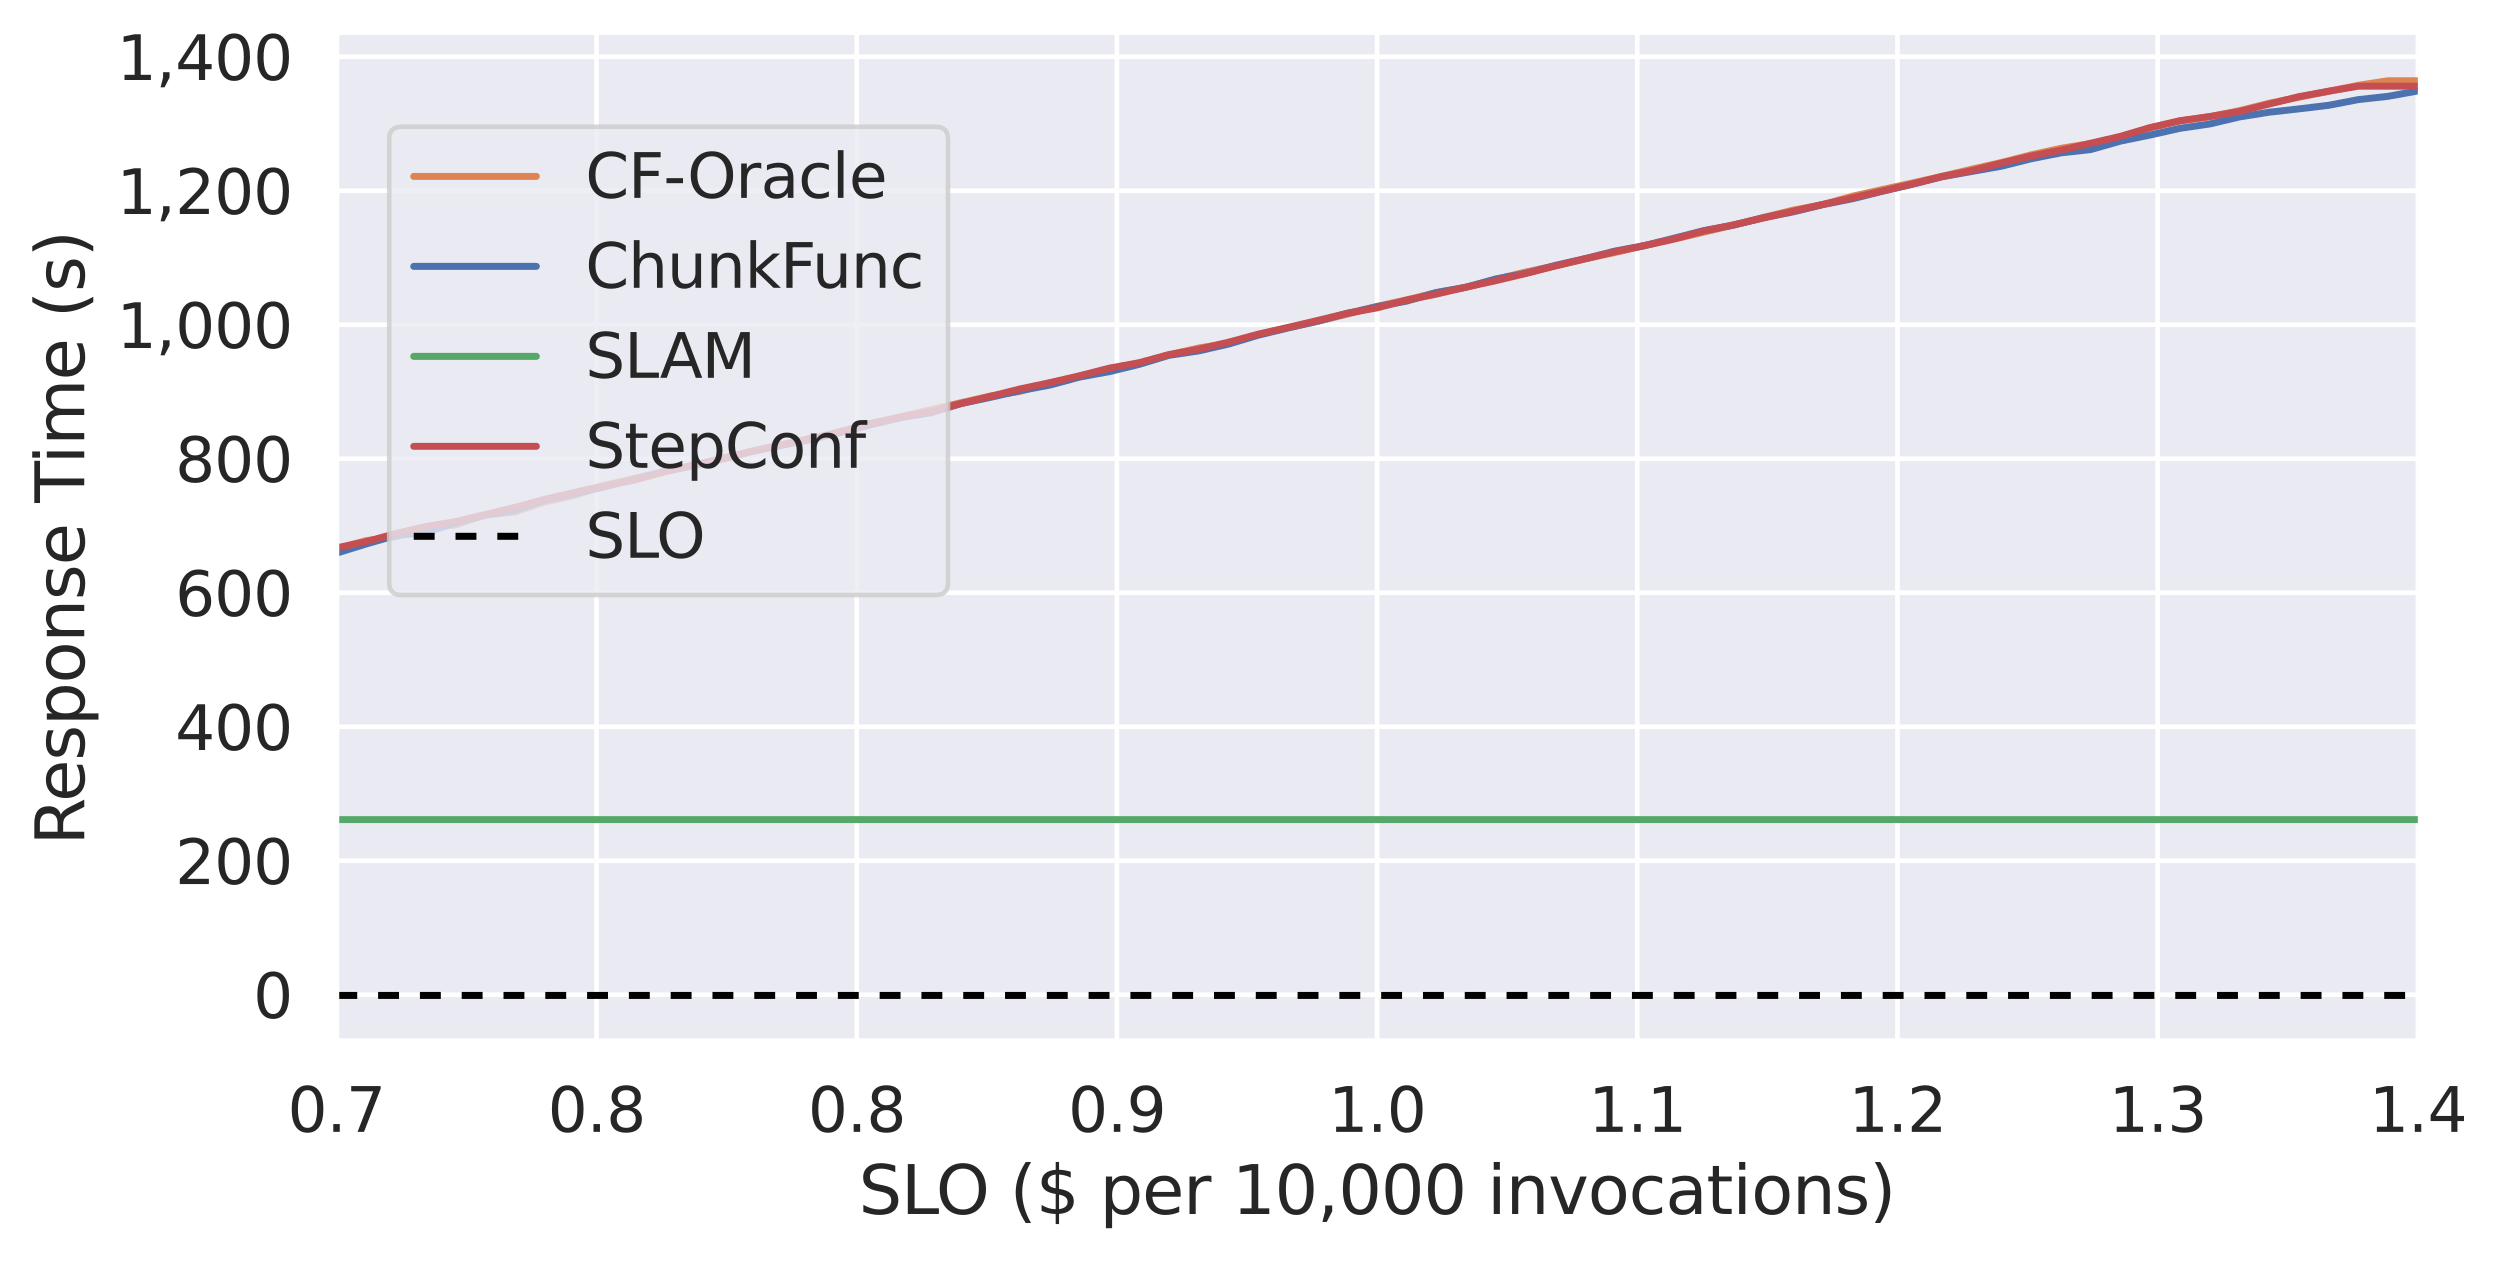 <?xml version="1.0" encoding="utf-8" standalone="no"?>
<!DOCTYPE svg PUBLIC "-//W3C//DTD SVG 1.1//EN"
  "http://www.w3.org/Graphics/SVG/1.1/DTD/svg11.dtd">
<svg xmlns:xlink="http://www.w3.org/1999/xlink" width="538.358pt" height="271.617pt" viewBox="0 0 538.358 271.617" xmlns="http://www.w3.org/2000/svg" version="1.1">
 <defs>
  <style type="text/css">*{stroke-linejoin: round; stroke-linecap: butt}</style>
 </defs>
 <g id="figure_1">
  <g id="patch_1">
   <path d="M 0 271.617 
L 538.358 271.617 
L 538.358 0 
L 0 0 
z
" style="fill: #ffffff"/>
  </g>
  <g id="axes_1">
   <g id="patch_2">
    <path d="M 72.426 224.206 
L 520.662 224.206 
L 520.662 7.536 
L 72.426 7.536 
z
" style="fill: #eaeaf2"/>
   </g>
   <g id="matplotlib.axis_1">
    <g id="xtick_1">
     <g id="line2d_1">
      <path d="M 72.426 224.206 
L 72.426 7.536 
" clip-path="url(#p81be9c1d3d)" style="fill: none; stroke: #ffffff; stroke-linecap: round"/>
     </g>
     <g id="text_1">
      <!-- 0.7 -->
      <g style="fill: #262626" transform="translate(61.93 243.736) scale(0.132 -0.132)">
       <defs>
        <path id="DejaVuSans-30" d="M 2034 4250 
Q 1547 4250 1301 3770 
Q 1056 3291 1056 2328 
Q 1056 1369 1301 889 
Q 1547 409 2034 409 
Q 2525 409 2770 889 
Q 3016 1369 3016 2328 
Q 3016 3291 2770 3770 
Q 2525 4250 2034 4250 
z
M 2034 4750 
Q 2819 4750 3233 4129 
Q 3647 3509 3647 2328 
Q 3647 1150 3233 529 
Q 2819 -91 2034 -91 
Q 1250 -91 836 529 
Q 422 1150 422 2328 
Q 422 3509 836 4129 
Q 1250 4750 2034 4750 
z
" transform="scale(0.016)"/>
        <path id="DejaVuSans-2e" d="M 684 794 
L 1344 794 
L 1344 0 
L 684 0 
L 684 794 
z
" transform="scale(0.016)"/>
        <path id="DejaVuSans-37" d="M 525 4666 
L 3525 4666 
L 3525 4397 
L 1831 0 
L 1172 0 
L 2766 4134 
L 525 4134 
L 525 4666 
z
" transform="scale(0.016)"/>
       </defs>
       <use xlink:href="#DejaVuSans-30"/>
       <use xlink:href="#DejaVuSans-2e" x="63.623"/>
       <use xlink:href="#DejaVuSans-37" x="95.41"/>
      </g>
     </g>
    </g>
    <g id="xtick_2">
     <g id="line2d_2">
      <path d="M 128.455 224.206 
L 128.455 7.536 
" clip-path="url(#p81be9c1d3d)" style="fill: none; stroke: #ffffff; stroke-linecap: round"/>
     </g>
     <g id="text_2">
      <!-- 0.8 -->
      <g style="fill: #262626" transform="translate(117.959 243.736) scale(0.132 -0.132)">
       <defs>
        <path id="DejaVuSans-38" d="M 2034 2216 
Q 1584 2216 1326 1975 
Q 1069 1734 1069 1313 
Q 1069 891 1326 650 
Q 1584 409 2034 409 
Q 2484 409 2743 651 
Q 3003 894 3003 1313 
Q 3003 1734 2745 1975 
Q 2488 2216 2034 2216 
z
M 1403 2484 
Q 997 2584 770 2862 
Q 544 3141 544 3541 
Q 544 4100 942 4425 
Q 1341 4750 2034 4750 
Q 2731 4750 3128 4425 
Q 3525 4100 3525 3541 
Q 3525 3141 3298 2862 
Q 3072 2584 2669 2484 
Q 3125 2378 3379 2068 
Q 3634 1759 3634 1313 
Q 3634 634 3220 271 
Q 2806 -91 2034 -91 
Q 1263 -91 848 271 
Q 434 634 434 1313 
Q 434 1759 690 2068 
Q 947 2378 1403 2484 
z
M 1172 3481 
Q 1172 3119 1398 2916 
Q 1625 2713 2034 2713 
Q 2441 2713 2670 2916 
Q 2900 3119 2900 3481 
Q 2900 3844 2670 4047 
Q 2441 4250 2034 4250 
Q 1625 4250 1398 4047 
Q 1172 3844 1172 3481 
z
" transform="scale(0.016)"/>
       </defs>
       <use xlink:href="#DejaVuSans-30"/>
       <use xlink:href="#DejaVuSans-2e" x="63.623"/>
       <use xlink:href="#DejaVuSans-38" x="95.41"/>
      </g>
     </g>
    </g>
    <g id="xtick_3">
     <g id="line2d_3">
      <path d="M 184.485 224.206 
L 184.485 7.536 
" clip-path="url(#p81be9c1d3d)" style="fill: none; stroke: #ffffff; stroke-linecap: round"/>
     </g>
     <g id="text_3">
      <!-- 0.8 -->
      <g style="fill: #262626" transform="translate(173.989 243.736) scale(0.132 -0.132)">
       <use xlink:href="#DejaVuSans-30"/>
       <use xlink:href="#DejaVuSans-2e" x="63.623"/>
       <use xlink:href="#DejaVuSans-38" x="95.41"/>
      </g>
     </g>
    </g>
    <g id="xtick_4">
     <g id="line2d_4">
      <path d="M 240.514 224.206 
L 240.514 7.536 
" clip-path="url(#p81be9c1d3d)" style="fill: none; stroke: #ffffff; stroke-linecap: round"/>
     </g>
     <g id="text_4">
      <!-- 0.9 -->
      <g style="fill: #262626" transform="translate(230.018 243.736) scale(0.132 -0.132)">
       <defs>
        <path id="DejaVuSans-39" d="M 703 97 
L 703 672 
Q 941 559 1184 500 
Q 1428 441 1663 441 
Q 2288 441 2617 861 
Q 2947 1281 2994 2138 
Q 2813 1869 2534 1725 
Q 2256 1581 1919 1581 
Q 1219 1581 811 2004 
Q 403 2428 403 3163 
Q 403 3881 828 4315 
Q 1253 4750 1959 4750 
Q 2769 4750 3195 4129 
Q 3622 3509 3622 2328 
Q 3622 1225 3098 567 
Q 2575 -91 1691 -91 
Q 1453 -91 1209 -44 
Q 966 3 703 97 
z
M 1959 2075 
Q 2384 2075 2632 2365 
Q 2881 2656 2881 3163 
Q 2881 3666 2632 3958 
Q 2384 4250 1959 4250 
Q 1534 4250 1286 3958 
Q 1038 3666 1038 3163 
Q 1038 2656 1286 2365 
Q 1534 2075 1959 2075 
z
" transform="scale(0.016)"/>
       </defs>
       <use xlink:href="#DejaVuSans-30"/>
       <use xlink:href="#DejaVuSans-2e" x="63.623"/>
       <use xlink:href="#DejaVuSans-39" x="95.41"/>
      </g>
     </g>
    </g>
    <g id="xtick_5">
     <g id="line2d_5">
      <path d="M 296.544 224.206 
L 296.544 7.536 
" clip-path="url(#p81be9c1d3d)" style="fill: none; stroke: #ffffff; stroke-linecap: round"/>
     </g>
     <g id="text_5">
      <!-- 1.0 -->
      <g style="fill: #262626" transform="translate(286.048 243.736) scale(0.132 -0.132)">
       <defs>
        <path id="DejaVuSans-31" d="M 794 531 
L 1825 531 
L 1825 4091 
L 703 3866 
L 703 4441 
L 1819 4666 
L 2450 4666 
L 2450 531 
L 3481 531 
L 3481 0 
L 794 0 
L 794 531 
z
" transform="scale(0.016)"/>
       </defs>
       <use xlink:href="#DejaVuSans-31"/>
       <use xlink:href="#DejaVuSans-2e" x="63.623"/>
       <use xlink:href="#DejaVuSans-30" x="95.41"/>
      </g>
     </g>
    </g>
    <g id="xtick_6">
     <g id="line2d_6">
      <path d="M 352.573 224.206 
L 352.573 7.536 
" clip-path="url(#p81be9c1d3d)" style="fill: none; stroke: #ffffff; stroke-linecap: round"/>
     </g>
     <g id="text_6">
      <!-- 1.1 -->
      <g style="fill: #262626" transform="translate(342.077 243.736) scale(0.132 -0.132)">
       <use xlink:href="#DejaVuSans-31"/>
       <use xlink:href="#DejaVuSans-2e" x="63.623"/>
       <use xlink:href="#DejaVuSans-31" x="95.41"/>
      </g>
     </g>
    </g>
    <g id="xtick_7">
     <g id="line2d_7">
      <path d="M 408.603 224.206 
L 408.603 7.536 
" clip-path="url(#p81be9c1d3d)" style="fill: none; stroke: #ffffff; stroke-linecap: round"/>
     </g>
     <g id="text_7">
      <!-- 1.2 -->
      <g style="fill: #262626" transform="translate(398.107 243.736) scale(0.132 -0.132)">
       <defs>
        <path id="DejaVuSans-32" d="M 1228 531 
L 3431 531 
L 3431 0 
L 469 0 
L 469 531 
Q 828 903 1448 1529 
Q 2069 2156 2228 2338 
Q 2531 2678 2651 2914 
Q 2772 3150 2772 3378 
Q 2772 3750 2511 3984 
Q 2250 4219 1831 4219 
Q 1534 4219 1204 4116 
Q 875 4013 500 3803 
L 500 4441 
Q 881 4594 1212 4672 
Q 1544 4750 1819 4750 
Q 2544 4750 2975 4387 
Q 3406 4025 3406 3419 
Q 3406 3131 3298 2873 
Q 3191 2616 2906 2266 
Q 2828 2175 2409 1742 
Q 1991 1309 1228 531 
z
" transform="scale(0.016)"/>
       </defs>
       <use xlink:href="#DejaVuSans-31"/>
       <use xlink:href="#DejaVuSans-2e" x="63.623"/>
       <use xlink:href="#DejaVuSans-32" x="95.41"/>
      </g>
     </g>
    </g>
    <g id="xtick_8">
     <g id="line2d_8">
      <path d="M 464.632 224.206 
L 464.632 7.536 
" clip-path="url(#p81be9c1d3d)" style="fill: none; stroke: #ffffff; stroke-linecap: round"/>
     </g>
     <g id="text_8">
      <!-- 1.3 -->
      <g style="fill: #262626" transform="translate(454.136 243.736) scale(0.132 -0.132)">
       <defs>
        <path id="DejaVuSans-33" d="M 2597 2516 
Q 3050 2419 3304 2112 
Q 3559 1806 3559 1356 
Q 3559 666 3084 287 
Q 2609 -91 1734 -91 
Q 1441 -91 1130 -33 
Q 819 25 488 141 
L 488 750 
Q 750 597 1062 519 
Q 1375 441 1716 441 
Q 2309 441 2620 675 
Q 2931 909 2931 1356 
Q 2931 1769 2642 2001 
Q 2353 2234 1838 2234 
L 1294 2234 
L 1294 2753 
L 1863 2753 
Q 2328 2753 2575 2939 
Q 2822 3125 2822 3475 
Q 2822 3834 2567 4026 
Q 2313 4219 1838 4219 
Q 1578 4219 1281 4162 
Q 984 4106 628 3988 
L 628 4550 
Q 988 4650 1302 4700 
Q 1616 4750 1894 4750 
Q 2613 4750 3031 4423 
Q 3450 4097 3450 3541 
Q 3450 3153 3228 2886 
Q 3006 2619 2597 2516 
z
" transform="scale(0.016)"/>
       </defs>
       <use xlink:href="#DejaVuSans-31"/>
       <use xlink:href="#DejaVuSans-2e" x="63.623"/>
       <use xlink:href="#DejaVuSans-33" x="95.41"/>
      </g>
     </g>
    </g>
    <g id="xtick_9">
     <g id="line2d_9">
      <path d="M 520.662 224.206 
L 520.662 7.536 
" clip-path="url(#p81be9c1d3d)" style="fill: none; stroke: #ffffff; stroke-linecap: round"/>
     </g>
     <g id="text_9">
      <!-- 1.4 -->
      <g style="fill: #262626" transform="translate(510.166 243.736) scale(0.132 -0.132)">
       <defs>
        <path id="DejaVuSans-34" d="M 2419 4116 
L 825 1625 
L 2419 1625 
L 2419 4116 
z
M 2253 4666 
L 3047 4666 
L 3047 1625 
L 3713 1625 
L 3713 1100 
L 3047 1100 
L 3047 0 
L 2419 0 
L 2419 1100 
L 313 1100 
L 313 1709 
L 2253 4666 
z
" transform="scale(0.016)"/>
       </defs>
       <use xlink:href="#DejaVuSans-31"/>
       <use xlink:href="#DejaVuSans-2e" x="63.623"/>
       <use xlink:href="#DejaVuSans-34" x="95.41"/>
      </g>
     </g>
    </g>
    <g id="text_10">
     <!-- SLO ($ per 10,000 invocations) -->
     <g style="fill: #262626" transform="translate(184.904 261.423) scale(0.144 -0.144)">
      <defs>
       <path id="DejaVuSans-53" d="M 3425 4513 
L 3425 3897 
Q 3066 4069 2747 4153 
Q 2428 4238 2131 4238 
Q 1616 4238 1336 4038 
Q 1056 3838 1056 3469 
Q 1056 3159 1242 3001 
Q 1428 2844 1947 2747 
L 2328 2669 
Q 3034 2534 3370 2195 
Q 3706 1856 3706 1288 
Q 3706 609 3251 259 
Q 2797 -91 1919 -91 
Q 1588 -91 1214 -16 
Q 841 59 441 206 
L 441 856 
Q 825 641 1194 531 
Q 1563 422 1919 422 
Q 2459 422 2753 634 
Q 3047 847 3047 1241 
Q 3047 1584 2836 1778 
Q 2625 1972 2144 2069 
L 1759 2144 
Q 1053 2284 737 2584 
Q 422 2884 422 3419 
Q 422 4038 858 4394 
Q 1294 4750 2059 4750 
Q 2388 4750 2728 4690 
Q 3069 4631 3425 4513 
z
" transform="scale(0.016)"/>
       <path id="DejaVuSans-4c" d="M 628 4666 
L 1259 4666 
L 1259 531 
L 3531 531 
L 3531 0 
L 628 0 
L 628 4666 
z
" transform="scale(0.016)"/>
       <path id="DejaVuSans-4f" d="M 2522 4238 
Q 1834 4238 1429 3725 
Q 1025 3213 1025 2328 
Q 1025 1447 1429 934 
Q 1834 422 2522 422 
Q 3209 422 3611 934 
Q 4013 1447 4013 2328 
Q 4013 3213 3611 3725 
Q 3209 4238 2522 4238 
z
M 2522 4750 
Q 3503 4750 4090 4092 
Q 4678 3434 4678 2328 
Q 4678 1225 4090 567 
Q 3503 -91 2522 -91 
Q 1538 -91 948 565 
Q 359 1222 359 2328 
Q 359 3434 948 4092 
Q 1538 4750 2522 4750 
z
" transform="scale(0.016)"/>
       <path id="DejaVuSans-20" transform="scale(0.016)"/>
       <path id="DejaVuSans-28" d="M 1984 4856 
Q 1566 4138 1362 3434 
Q 1159 2731 1159 2009 
Q 1159 1288 1364 580 
Q 1569 -128 1984 -844 
L 1484 -844 
Q 1016 -109 783 600 
Q 550 1309 550 2009 
Q 550 2706 781 3412 
Q 1013 4119 1484 4856 
L 1984 4856 
z
" transform="scale(0.016)"/>
       <path id="DejaVuSans-24" d="M 2163 -941 
L 1850 -941 
L 1847 0 
Q 1519 6 1191 76 
Q 863 147 531 288 
L 531 850 
Q 850 650 1176 548 
Q 1503 447 1850 444 
L 1850 1869 
Q 1159 1981 845 2250 
Q 531 2519 531 2988 
Q 531 3497 872 3790 
Q 1213 4084 1850 4128 
L 1850 4863 
L 2163 4863 
L 2163 4138 
Q 2453 4125 2725 4076 
Q 2997 4028 3256 3944 
L 3256 3397 
Q 2997 3528 2723 3600 
Q 2450 3672 2163 3684 
L 2163 2350 
Q 2872 2241 3206 1959 
Q 3541 1678 3541 1191 
Q 3541 663 3186 358 
Q 2831 53 2163 6 
L 2163 -941 
z
M 1850 2406 
L 1850 3688 
Q 1488 3647 1297 3481 
Q 1106 3316 1106 3041 
Q 1106 2772 1282 2622 
Q 1459 2472 1850 2406 
z
M 2163 1806 
L 2163 453 
Q 2559 506 2761 678 
Q 2963 850 2963 1131 
Q 2963 1406 2770 1568 
Q 2578 1731 2163 1806 
z
" transform="scale(0.016)"/>
       <path id="DejaVuSans-70" d="M 1159 525 
L 1159 -1331 
L 581 -1331 
L 581 3500 
L 1159 3500 
L 1159 2969 
Q 1341 3281 1617 3432 
Q 1894 3584 2278 3584 
Q 2916 3584 3314 3078 
Q 3713 2572 3713 1747 
Q 3713 922 3314 415 
Q 2916 -91 2278 -91 
Q 1894 -91 1617 61 
Q 1341 213 1159 525 
z
M 3116 1747 
Q 3116 2381 2855 2742 
Q 2594 3103 2138 3103 
Q 1681 3103 1420 2742 
Q 1159 2381 1159 1747 
Q 1159 1113 1420 752 
Q 1681 391 2138 391 
Q 2594 391 2855 752 
Q 3116 1113 3116 1747 
z
" transform="scale(0.016)"/>
       <path id="DejaVuSans-65" d="M 3597 1894 
L 3597 1613 
L 953 1613 
Q 991 1019 1311 708 
Q 1631 397 2203 397 
Q 2534 397 2845 478 
Q 3156 559 3463 722 
L 3463 178 
Q 3153 47 2828 -22 
Q 2503 -91 2169 -91 
Q 1331 -91 842 396 
Q 353 884 353 1716 
Q 353 2575 817 3079 
Q 1281 3584 2069 3584 
Q 2775 3584 3186 3129 
Q 3597 2675 3597 1894 
z
M 3022 2063 
Q 3016 2534 2758 2815 
Q 2500 3097 2075 3097 
Q 1594 3097 1305 2825 
Q 1016 2553 972 2059 
L 3022 2063 
z
" transform="scale(0.016)"/>
       <path id="DejaVuSans-72" d="M 2631 2963 
Q 2534 3019 2420 3045 
Q 2306 3072 2169 3072 
Q 1681 3072 1420 2755 
Q 1159 2438 1159 1844 
L 1159 0 
L 581 0 
L 581 3500 
L 1159 3500 
L 1159 2956 
Q 1341 3275 1631 3429 
Q 1922 3584 2338 3584 
Q 2397 3584 2469 3576 
Q 2541 3569 2628 3553 
L 2631 2963 
z
" transform="scale(0.016)"/>
       <path id="DejaVuSans-2c" d="M 750 794 
L 1409 794 
L 1409 256 
L 897 -744 
L 494 -744 
L 750 256 
L 750 794 
z
" transform="scale(0.016)"/>
       <path id="DejaVuSans-69" d="M 603 3500 
L 1178 3500 
L 1178 0 
L 603 0 
L 603 3500 
z
M 603 4863 
L 1178 4863 
L 1178 4134 
L 603 4134 
L 603 4863 
z
" transform="scale(0.016)"/>
       <path id="DejaVuSans-6e" d="M 3513 2113 
L 3513 0 
L 2938 0 
L 2938 2094 
Q 2938 2591 2744 2837 
Q 2550 3084 2163 3084 
Q 1697 3084 1428 2787 
Q 1159 2491 1159 1978 
L 1159 0 
L 581 0 
L 581 3500 
L 1159 3500 
L 1159 2956 
Q 1366 3272 1645 3428 
Q 1925 3584 2291 3584 
Q 2894 3584 3203 3211 
Q 3513 2838 3513 2113 
z
" transform="scale(0.016)"/>
       <path id="DejaVuSans-76" d="M 191 3500 
L 800 3500 
L 1894 563 
L 2988 3500 
L 3597 3500 
L 2284 0 
L 1503 0 
L 191 3500 
z
" transform="scale(0.016)"/>
       <path id="DejaVuSans-6f" d="M 1959 3097 
Q 1497 3097 1228 2736 
Q 959 2375 959 1747 
Q 959 1119 1226 758 
Q 1494 397 1959 397 
Q 2419 397 2687 759 
Q 2956 1122 2956 1747 
Q 2956 2369 2687 2733 
Q 2419 3097 1959 3097 
z
M 1959 3584 
Q 2709 3584 3137 3096 
Q 3566 2609 3566 1747 
Q 3566 888 3137 398 
Q 2709 -91 1959 -91 
Q 1206 -91 779 398 
Q 353 888 353 1747 
Q 353 2609 779 3096 
Q 1206 3584 1959 3584 
z
" transform="scale(0.016)"/>
       <path id="DejaVuSans-63" d="M 3122 3366 
L 3122 2828 
Q 2878 2963 2633 3030 
Q 2388 3097 2138 3097 
Q 1578 3097 1268 2742 
Q 959 2388 959 1747 
Q 959 1106 1268 751 
Q 1578 397 2138 397 
Q 2388 397 2633 464 
Q 2878 531 3122 666 
L 3122 134 
Q 2881 22 2623 -34 
Q 2366 -91 2075 -91 
Q 1284 -91 818 406 
Q 353 903 353 1747 
Q 353 2603 823 3093 
Q 1294 3584 2113 3584 
Q 2378 3584 2631 3529 
Q 2884 3475 3122 3366 
z
" transform="scale(0.016)"/>
       <path id="DejaVuSans-61" d="M 2194 1759 
Q 1497 1759 1228 1600 
Q 959 1441 959 1056 
Q 959 750 1161 570 
Q 1363 391 1709 391 
Q 2188 391 2477 730 
Q 2766 1069 2766 1631 
L 2766 1759 
L 2194 1759 
z
M 3341 1997 
L 3341 0 
L 2766 0 
L 2766 531 
Q 2569 213 2275 61 
Q 1981 -91 1556 -91 
Q 1019 -91 701 211 
Q 384 513 384 1019 
Q 384 1609 779 1909 
Q 1175 2209 1959 2209 
L 2766 2209 
L 2766 2266 
Q 2766 2663 2505 2880 
Q 2244 3097 1772 3097 
Q 1472 3097 1187 3025 
Q 903 2953 641 2809 
L 641 3341 
Q 956 3463 1253 3523 
Q 1550 3584 1831 3584 
Q 2591 3584 2966 3190 
Q 3341 2797 3341 1997 
z
" transform="scale(0.016)"/>
       <path id="DejaVuSans-74" d="M 1172 4494 
L 1172 3500 
L 2356 3500 
L 2356 3053 
L 1172 3053 
L 1172 1153 
Q 1172 725 1289 603 
Q 1406 481 1766 481 
L 2356 481 
L 2356 0 
L 1766 0 
Q 1100 0 847 248 
Q 594 497 594 1153 
L 594 3053 
L 172 3053 
L 172 3500 
L 594 3500 
L 594 4494 
L 1172 4494 
z
" transform="scale(0.016)"/>
       <path id="DejaVuSans-73" d="M 2834 3397 
L 2834 2853 
Q 2591 2978 2328 3040 
Q 2066 3103 1784 3103 
Q 1356 3103 1142 2972 
Q 928 2841 928 2578 
Q 928 2378 1081 2264 
Q 1234 2150 1697 2047 
L 1894 2003 
Q 2506 1872 2764 1633 
Q 3022 1394 3022 966 
Q 3022 478 2636 193 
Q 2250 -91 1575 -91 
Q 1294 -91 989 -36 
Q 684 19 347 128 
L 347 722 
Q 666 556 975 473 
Q 1284 391 1588 391 
Q 1994 391 2212 530 
Q 2431 669 2431 922 
Q 2431 1156 2273 1281 
Q 2116 1406 1581 1522 
L 1381 1569 
Q 847 1681 609 1914 
Q 372 2147 372 2553 
Q 372 3047 722 3315 
Q 1072 3584 1716 3584 
Q 2034 3584 2315 3537 
Q 2597 3491 2834 3397 
z
" transform="scale(0.016)"/>
       <path id="DejaVuSans-29" d="M 513 4856 
L 1013 4856 
Q 1481 4119 1714 3412 
Q 1947 2706 1947 2009 
Q 1947 1309 1714 600 
Q 1481 -109 1013 -844 
L 513 -844 
Q 928 -128 1133 580 
Q 1338 1288 1338 2009 
Q 1338 2731 1133 3434 
Q 928 4138 513 4856 
z
" transform="scale(0.016)"/>
      </defs>
      <use xlink:href="#DejaVuSans-53"/>
      <use xlink:href="#DejaVuSans-4c" x="63.477"/>
      <use xlink:href="#DejaVuSans-4f" x="115.564"/>
      <use xlink:href="#DejaVuSans-20" x="194.275"/>
      <use xlink:href="#DejaVuSans-28" x="226.062"/>
      <use xlink:href="#DejaVuSans-24" x="265.076"/>
      <use xlink:href="#DejaVuSans-20" x="328.699"/>
      <use xlink:href="#DejaVuSans-70" x="360.486"/>
      <use xlink:href="#DejaVuSans-65" x="423.963"/>
      <use xlink:href="#DejaVuSans-72" x="485.486"/>
      <use xlink:href="#DejaVuSans-20" x="526.6"/>
      <use xlink:href="#DejaVuSans-31" x="558.387"/>
      <use xlink:href="#DejaVuSans-30" x="622.01"/>
      <use xlink:href="#DejaVuSans-2c" x="685.633"/>
      <use xlink:href="#DejaVuSans-30" x="717.42"/>
      <use xlink:href="#DejaVuSans-30" x="781.043"/>
      <use xlink:href="#DejaVuSans-30" x="844.666"/>
      <use xlink:href="#DejaVuSans-20" x="908.289"/>
      <use xlink:href="#DejaVuSans-69" x="940.076"/>
      <use xlink:href="#DejaVuSans-6e" x="967.859"/>
      <use xlink:href="#DejaVuSans-76" x="1031.238"/>
      <use xlink:href="#DejaVuSans-6f" x="1090.418"/>
      <use xlink:href="#DejaVuSans-63" x="1151.6"/>
      <use xlink:href="#DejaVuSans-61" x="1206.58"/>
      <use xlink:href="#DejaVuSans-74" x="1267.859"/>
      <use xlink:href="#DejaVuSans-69" x="1307.068"/>
      <use xlink:href="#DejaVuSans-6f" x="1334.852"/>
      <use xlink:href="#DejaVuSans-6e" x="1396.033"/>
      <use xlink:href="#DejaVuSans-73" x="1459.412"/>
      <use xlink:href="#DejaVuSans-29" x="1511.512"/>
     </g>
    </g>
   </g>
   <g id="matplotlib.axis_2">
    <g id="ytick_1">
     <g id="line2d_10">
      <path d="M 72.426 214.213 
L 520.662 214.213 
" clip-path="url(#p81be9c1d3d)" style="fill: none; stroke: #ffffff; stroke-linecap: round"/>
     </g>
     <g id="text_11">
      <!-- 0 -->
      <g style="fill: #262626" transform="translate(54.527 219.228) scale(0.132 -0.132)">
       <use xlink:href="#DejaVuSans-30"/>
      </g>
     </g>
    </g>
    <g id="ytick_2">
     <g id="line2d_11">
      <path d="M 72.426 185.356 
L 520.662 185.356 
" clip-path="url(#p81be9c1d3d)" style="fill: none; stroke: #ffffff; stroke-linecap: round"/>
     </g>
     <g id="text_12">
      <!-- 200 -->
      <g style="fill: #262626" transform="translate(37.73 190.371) scale(0.132 -0.132)">
       <use xlink:href="#DejaVuSans-32"/>
       <use xlink:href="#DejaVuSans-30" x="63.623"/>
       <use xlink:href="#DejaVuSans-30" x="127.246"/>
      </g>
     </g>
    </g>
    <g id="ytick_3">
     <g id="line2d_12">
      <path d="M 72.426 156.499 
L 520.662 156.499 
" clip-path="url(#p81be9c1d3d)" style="fill: none; stroke: #ffffff; stroke-linecap: round"/>
     </g>
     <g id="text_13">
      <!-- 400 -->
      <g style="fill: #262626" transform="translate(37.73 161.514) scale(0.132 -0.132)">
       <use xlink:href="#DejaVuSans-34"/>
       <use xlink:href="#DejaVuSans-30" x="63.623"/>
       <use xlink:href="#DejaVuSans-30" x="127.246"/>
      </g>
     </g>
    </g>
    <g id="ytick_4">
     <g id="line2d_13">
      <path d="M 72.426 127.642 
L 520.662 127.642 
" clip-path="url(#p81be9c1d3d)" style="fill: none; stroke: #ffffff; stroke-linecap: round"/>
     </g>
     <g id="text_14">
      <!-- 600 -->
      <g style="fill: #262626" transform="translate(37.73 132.657) scale(0.132 -0.132)">
       <defs>
        <path id="DejaVuSans-36" d="M 2113 2584 
Q 1688 2584 1439 2293 
Q 1191 2003 1191 1497 
Q 1191 994 1439 701 
Q 1688 409 2113 409 
Q 2538 409 2786 701 
Q 3034 994 3034 1497 
Q 3034 2003 2786 2293 
Q 2538 2584 2113 2584 
z
M 3366 4563 
L 3366 3988 
Q 3128 4100 2886 4159 
Q 2644 4219 2406 4219 
Q 1781 4219 1451 3797 
Q 1122 3375 1075 2522 
Q 1259 2794 1537 2939 
Q 1816 3084 2150 3084 
Q 2853 3084 3261 2657 
Q 3669 2231 3669 1497 
Q 3669 778 3244 343 
Q 2819 -91 2113 -91 
Q 1303 -91 875 529 
Q 447 1150 447 2328 
Q 447 3434 972 4092 
Q 1497 4750 2381 4750 
Q 2619 4750 2861 4703 
Q 3103 4656 3366 4563 
z
" transform="scale(0.016)"/>
       </defs>
       <use xlink:href="#DejaVuSans-36"/>
       <use xlink:href="#DejaVuSans-30" x="63.623"/>
       <use xlink:href="#DejaVuSans-30" x="127.246"/>
      </g>
     </g>
    </g>
    <g id="ytick_5">
     <g id="line2d_14">
      <path d="M 72.426 98.786 
L 520.662 98.786 
" clip-path="url(#p81be9c1d3d)" style="fill: none; stroke: #ffffff; stroke-linecap: round"/>
     </g>
     <g id="text_15">
      <!-- 800 -->
      <g style="fill: #262626" transform="translate(37.73 103.8) scale(0.132 -0.132)">
       <use xlink:href="#DejaVuSans-38"/>
       <use xlink:href="#DejaVuSans-30" x="63.623"/>
       <use xlink:href="#DejaVuSans-30" x="127.246"/>
      </g>
     </g>
    </g>
    <g id="ytick_6">
     <g id="line2d_15">
      <path d="M 72.426 69.929 
L 520.662 69.929 
" clip-path="url(#p81be9c1d3d)" style="fill: none; stroke: #ffffff; stroke-linecap: round"/>
     </g>
     <g id="text_16">
      <!-- 1,000 -->
      <g style="fill: #262626" transform="translate(25.137 74.944) scale(0.132 -0.132)">
       <use xlink:href="#DejaVuSans-31"/>
       <use xlink:href="#DejaVuSans-2c" x="63.623"/>
       <use xlink:href="#DejaVuSans-30" x="95.41"/>
       <use xlink:href="#DejaVuSans-30" x="159.033"/>
       <use xlink:href="#DejaVuSans-30" x="222.656"/>
      </g>
     </g>
    </g>
    <g id="ytick_7">
     <g id="line2d_16">
      <path d="M 72.426 41.072 
L 520.662 41.072 
" clip-path="url(#p81be9c1d3d)" style="fill: none; stroke: #ffffff; stroke-linecap: round"/>
     </g>
     <g id="text_17">
      <!-- 1,200 -->
      <g style="fill: #262626" transform="translate(25.137 46.087) scale(0.132 -0.132)">
       <use xlink:href="#DejaVuSans-31"/>
       <use xlink:href="#DejaVuSans-2c" x="63.623"/>
       <use xlink:href="#DejaVuSans-32" x="95.41"/>
       <use xlink:href="#DejaVuSans-30" x="159.033"/>
       <use xlink:href="#DejaVuSans-30" x="222.656"/>
      </g>
     </g>
    </g>
    <g id="ytick_8">
     <g id="line2d_17">
      <path d="M 72.426 12.215 
L 520.662 12.215 
" clip-path="url(#p81be9c1d3d)" style="fill: none; stroke: #ffffff; stroke-linecap: round"/>
     </g>
     <g id="text_18">
      <!-- 1,400 -->
      <g style="fill: #262626" transform="translate(25.137 17.23) scale(0.132 -0.132)">
       <use xlink:href="#DejaVuSans-31"/>
       <use xlink:href="#DejaVuSans-2c" x="63.623"/>
       <use xlink:href="#DejaVuSans-34" x="95.41"/>
       <use xlink:href="#DejaVuSans-30" x="159.033"/>
       <use xlink:href="#DejaVuSans-30" x="222.656"/>
      </g>
     </g>
    </g>
    <g id="text_19">
     <!-- Response Time (s) -->
     <g style="fill: #262626" transform="translate(18.142 182.013) rotate(-90) scale(0.144 -0.144)">
      <defs>
       <path id="DejaVuSans-52" d="M 2841 2188 
Q 3044 2119 3236 1894 
Q 3428 1669 3622 1275 
L 4263 0 
L 3584 0 
L 2988 1197 
Q 2756 1666 2539 1819 
Q 2322 1972 1947 1972 
L 1259 1972 
L 1259 0 
L 628 0 
L 628 4666 
L 2053 4666 
Q 2853 4666 3247 4331 
Q 3641 3997 3641 3322 
Q 3641 2881 3436 2590 
Q 3231 2300 2841 2188 
z
M 1259 4147 
L 1259 2491 
L 2053 2491 
Q 2509 2491 2742 2702 
Q 2975 2913 2975 3322 
Q 2975 3731 2742 3939 
Q 2509 4147 2053 4147 
L 1259 4147 
z
" transform="scale(0.016)"/>
       <path id="DejaVuSans-54" d="M -19 4666 
L 3928 4666 
L 3928 4134 
L 2272 4134 
L 2272 0 
L 1638 0 
L 1638 4134 
L -19 4134 
L -19 4666 
z
" transform="scale(0.016)"/>
       <path id="DejaVuSans-6d" d="M 3328 2828 
Q 3544 3216 3844 3400 
Q 4144 3584 4550 3584 
Q 5097 3584 5394 3201 
Q 5691 2819 5691 2113 
L 5691 0 
L 5113 0 
L 5113 2094 
Q 5113 2597 4934 2840 
Q 4756 3084 4391 3084 
Q 3944 3084 3684 2787 
Q 3425 2491 3425 1978 
L 3425 0 
L 2847 0 
L 2847 2094 
Q 2847 2600 2669 2842 
Q 2491 3084 2119 3084 
Q 1678 3084 1418 2786 
Q 1159 2488 1159 1978 
L 1159 0 
L 581 0 
L 581 3500 
L 1159 3500 
L 1159 2956 
Q 1356 3278 1631 3431 
Q 1906 3584 2284 3584 
Q 2666 3584 2933 3390 
Q 3200 3197 3328 2828 
z
" transform="scale(0.016)"/>
      </defs>
      <use xlink:href="#DejaVuSans-52"/>
      <use xlink:href="#DejaVuSans-65" x="64.982"/>
      <use xlink:href="#DejaVuSans-73" x="126.506"/>
      <use xlink:href="#DejaVuSans-70" x="178.605"/>
      <use xlink:href="#DejaVuSans-6f" x="242.082"/>
      <use xlink:href="#DejaVuSans-6e" x="303.264"/>
      <use xlink:href="#DejaVuSans-73" x="366.643"/>
      <use xlink:href="#DejaVuSans-65" x="418.742"/>
      <use xlink:href="#DejaVuSans-20" x="480.266"/>
      <use xlink:href="#DejaVuSans-54" x="512.053"/>
      <use xlink:href="#DejaVuSans-69" x="570.012"/>
      <use xlink:href="#DejaVuSans-6d" x="597.795"/>
      <use xlink:href="#DejaVuSans-65" x="695.207"/>
      <use xlink:href="#DejaVuSans-20" x="756.73"/>
      <use xlink:href="#DejaVuSans-28" x="788.518"/>
      <use xlink:href="#DejaVuSans-73" x="827.531"/>
      <use xlink:href="#DejaVuSans-29" x="879.631"/>
     </g>
    </g>
   </g>
   <g id="PolyCollection_1"/>
   <g id="PolyCollection_2"/>
   <g id="PolyCollection_3"/>
   <g id="PolyCollection_4"/>
   <g id="PolyCollection_5"/>
   <g id="line2d_18">
    <path d="M 72.426 118.177 
L 78.829 116.429 
L 85.232 115.582 
L 91.636 113.635 
L 98.039 113.052 
L 104.442 110.902 
L 110.846 110.242 
L 117.249 108.113 
L 123.653 106.707 
L 130.056 104.563 
L 136.459 103.02 
L 142.863 101.654 
L 149.266 100.197 
L 155.669 98.901 
L 162.073 97.155 
L 168.476 95.701 
L 174.88 94.684 
L 181.283 92.746 
L 187.686 91.26 
L 194.09 89.683 
L 200.493 88.209 
L 206.896 86.723 
L 213.3 85.269 
L 219.703 84.273 
L 226.107 82.412 
L 232.51 81.155 
L 238.913 79.381 
L 245.317 78.163 
L 251.72 76.41 
L 258.123 74.944 
L 264.527 73.909 
L 270.93 72.044 
L 277.334 70.576 
L 283.737 69.196 
L 290.14 67.632 
L 296.544 65.955 
L 302.947 64.556 
L 309.35 63.003 
L 315.754 61.837 
L 322.157 60.142 
L 328.56 58.572 
L 334.964 57.24 
L 341.367 55.754 
L 347.771 54.366 
L 354.174 52.881 
L 360.577 51.47 
L 366.981 49.967 
L 373.384 48.44 
L 379.787 46.806 
L 386.191 45.24 
L 392.594 44.03 
L 398.998 42.225 
L 405.401 40.803 
L 411.804 39.398 
L 418.208 37.951 
L 424.611 36.432 
L 431.014 34.983 
L 437.418 33.338 
L 443.821 31.937 
L 450.225 30.882 
L 456.628 29.399 
L 463.031 27.502 
L 469.435 26.058 
L 475.838 25.124 
L 482.241 23.834 
L 488.645 22.233 
L 495.048 20.943 
L 501.452 19.653 
L 507.855 18.363 
L 514.258 17.385 
L 520.662 17.385 
" clip-path="url(#p81be9c1d3d)" style="fill: none; stroke: #dd8452; stroke-width: 1.5; stroke-linecap: round"/>
   </g>
   <g id="line2d_19">
    <path d="M 72.426 119.14 
L 78.829 117.147 
L 85.232 115.31 
L 91.636 114.66 
L 98.039 112.608 
L 104.442 110.946 
L 110.846 109.872 
L 117.249 107.725 
L 123.653 106.339 
L 130.056 104.858 
L 136.459 103.263 
L 142.863 101.536 
L 149.266 100.311 
L 155.669 98.731 
L 162.073 97.185 
L 168.476 95.865 
L 174.88 94.549 
L 181.283 93.059 
L 187.686 91.405 
L 194.09 89.915 
L 200.493 88.878 
L 206.896 86.922 
L 213.3 85.563 
L 219.703 84.109 
L 226.107 82.926 
L 232.51 81.191 
L 238.913 80.027 
L 245.317 78.467 
L 251.72 76.518 
L 258.123 75.569 
L 264.527 74.103 
L 270.93 72.188 
L 277.334 70.63 
L 283.737 69.167 
L 290.14 67.466 
L 296.544 66.045 
L 302.947 64.831 
L 309.35 62.983 
L 315.754 61.84 
L 322.157 60.06 
L 328.56 58.853 
L 334.964 57.129 
L 341.367 55.694 
L 347.771 54.06 
L 354.174 52.874 
L 360.577 51.265 
L 366.981 49.642 
L 373.384 48.461 
L 379.787 46.869 
L 386.191 45.618 
L 392.594 44.053 
L 398.998 42.786 
L 405.401 41.174 
L 411.804 39.684 
L 418.208 38.062 
L 424.611 36.925 
L 431.014 35.788 
L 437.418 34.185 
L 443.821 32.92 
L 450.225 32.204 
L 456.628 30.389 
L 463.031 29.076 
L 469.435 27.632 
L 475.838 26.698 
L 482.241 25.185 
L 488.645 24.163 
L 495.048 23.445 
L 501.452 22.677 
L 507.855 21.448 
L 514.258 20.744 
L 520.662 19.584 
" clip-path="url(#p81be9c1d3d)" style="fill: none; stroke: #4c72b0; stroke-width: 1.5; stroke-linecap: round"/>
   </g>
   <g id="line2d_20">
    <path d="M 72.426 176.494 
L 78.829 176.494 
L 85.232 176.494 
L 91.636 176.494 
L 98.039 176.494 
L 104.442 176.494 
L 110.846 176.494 
L 117.249 176.494 
L 123.653 176.494 
L 130.056 176.494 
L 136.459 176.494 
L 142.863 176.494 
L 149.266 176.494 
L 155.669 176.494 
L 162.073 176.494 
L 168.476 176.494 
L 174.88 176.494 
L 181.283 176.494 
L 187.686 176.494 
L 194.09 176.494 
L 200.493 176.494 
L 206.896 176.494 
L 213.3 176.494 
L 219.703 176.494 
L 226.107 176.494 
L 232.51 176.494 
L 238.913 176.494 
L 245.317 176.494 
L 251.72 176.494 
L 258.123 176.494 
L 264.527 176.494 
L 270.93 176.494 
L 277.334 176.494 
L 283.737 176.494 
L 290.14 176.494 
L 296.544 176.494 
L 302.947 176.494 
L 309.35 176.494 
L 315.754 176.494 
L 322.157 176.494 
L 328.56 176.494 
L 334.964 176.494 
L 341.367 176.494 
L 347.771 176.494 
L 354.174 176.494 
L 360.577 176.494 
L 366.981 176.494 
L 373.384 176.494 
L 379.787 176.494 
L 386.191 176.494 
L 392.594 176.494 
L 398.998 176.494 
L 405.401 176.494 
L 411.804 176.494 
L 418.208 176.494 
L 424.611 176.494 
L 431.014 176.494 
L 437.418 176.494 
L 443.821 176.494 
L 450.225 176.494 
L 456.628 176.494 
L 463.031 176.494 
L 469.435 176.494 
L 475.838 176.494 
L 482.241 176.494 
L 488.645 176.494 
L 495.048 176.494 
L 501.452 176.494 
L 507.855 176.494 
L 514.258 176.494 
L 520.662 176.494 
" clip-path="url(#p81be9c1d3d)" style="fill: none; stroke: #55a868; stroke-width: 1.5; stroke-linecap: round"/>
   </g>
   <g id="line2d_21">
    <path d="M 72.426 117.988 
L 78.829 116.644 
L 85.232 114.889 
L 91.636 113.396 
L 98.039 112.342 
L 104.442 110.812 
L 110.846 109.275 
L 117.249 107.533 
L 123.653 106.059 
L 130.056 104.607 
L 136.459 103.414 
L 142.863 101.677 
L 149.266 100.162 
L 155.669 98.664 
L 162.073 97.113 
L 168.476 95.757 
L 174.88 94.323 
L 181.283 92.958 
L 187.686 91.149 
L 194.09 89.786 
L 200.493 88.606 
L 206.896 86.912 
L 213.3 85.348 
L 219.703 83.742 
L 226.107 82.393 
L 232.51 80.907 
L 238.913 79.27 
L 245.317 78.105 
L 251.72 76.357 
L 258.123 75.195 
L 264.527 73.69 
L 270.93 71.967 
L 277.334 70.514 
L 283.737 69.004 
L 290.14 67.46 
L 296.544 66.298 
L 302.947 64.616 
L 309.35 63.326 
L 315.754 61.826 
L 322.157 60.43 
L 328.56 58.894 
L 334.964 57.269 
L 341.367 55.699 
L 347.771 54.212 
L 354.174 52.879 
L 360.577 51.433 
L 366.981 49.712 
L 373.384 48.403 
L 379.787 46.937 
L 386.191 45.471 
L 392.594 44.005 
L 398.998 42.588 
L 405.401 41.128 
L 411.804 39.625 
L 418.208 38.006 
L 424.611 36.748 
L 431.014 35.113 
L 437.418 33.598 
L 443.821 32.34 
L 450.225 30.856 
L 456.628 29.373 
L 463.031 27.476 
L 469.435 25.993 
L 475.838 25.098 
L 482.241 24.007 
L 488.645 22.406 
L 495.048 20.804 
L 501.452 19.644 
L 507.855 18.553 
L 514.258 18.553 
L 520.662 18.553 
" clip-path="url(#p81be9c1d3d)" style="fill: none; stroke: #c44e52; stroke-width: 1.5; stroke-linecap: round"/>
   </g>
   <g id="line2d_22">
    <path d="M 72.426 214.357 
L 78.829 214.357 
L 85.232 214.357 
L 91.636 214.357 
L 98.039 214.357 
L 104.442 214.357 
L 110.846 214.357 
L 117.249 214.357 
L 123.653 214.357 
L 130.056 214.357 
L 136.459 214.357 
L 142.863 214.357 
L 149.266 214.357 
L 155.669 214.357 
L 162.073 214.357 
L 168.476 214.357 
L 174.88 214.357 
L 181.283 214.357 
L 187.686 214.357 
L 194.09 214.357 
L 200.493 214.357 
L 206.896 214.357 
L 213.3 214.357 
L 219.703 214.357 
L 226.107 214.357 
L 232.51 214.357 
L 238.913 214.357 
L 245.317 214.357 
L 251.72 214.357 
L 258.123 214.357 
L 264.527 214.357 
L 270.93 214.357 
L 277.334 214.357 
L 283.737 214.357 
L 290.14 214.357 
L 296.544 214.357 
L 302.947 214.357 
L 309.35 214.357 
L 315.754 214.357 
L 322.157 214.357 
L 328.56 214.357 
L 334.964 214.357 
L 341.367 214.357 
L 347.771 214.357 
L 354.174 214.357 
L 360.577 214.357 
L 366.981 214.357 
L 373.384 214.357 
L 379.787 214.357 
L 386.191 214.357 
L 392.594 214.357 
L 398.998 214.357 
L 405.401 214.357 
L 411.804 214.357 
L 418.208 214.357 
L 424.611 214.357 
L 431.014 214.357 
L 437.418 214.357 
L 443.821 214.357 
L 450.225 214.357 
L 456.628 214.357 
L 463.031 214.357 
L 469.435 214.357 
L 475.838 214.357 
L 482.241 214.357 
L 488.645 214.357 
L 495.048 214.357 
L 501.452 214.357 
L 507.855 214.357 
L 514.258 214.357 
L 520.662 214.357 
" clip-path="url(#p81be9c1d3d)" style="fill: none; stroke-dasharray: 4.5,4.5; stroke-dashoffset: 0; stroke: #000000; stroke-width: 1.5"/>
   </g>
   <g id="line2d_23"/>
   <g id="line2d_24"/>
   <g id="line2d_25"/>
   <g id="line2d_26"/>
   <g id="line2d_27"/>
   <g id="patch_3">
    <path d="M 72.426 224.206 
L 72.426 7.536 
" style="fill: none; stroke: #ffffff; stroke-width: 1.25; stroke-linejoin: miter; stroke-linecap: square"/>
   </g>
   <g id="patch_4">
    <path d="M 72.426 224.206 
L 520.662 224.206 
" style="fill: none; stroke: #ffffff; stroke-width: 1.25; stroke-linejoin: miter; stroke-linecap: square"/>
   </g>
  </g>
  <g id="legend_1">
   <g id="patch_5">
    <path d="M 86.454 128.133 
L 201.506 128.133 
Q 204.146 128.133 204.146 125.493 
L 204.146 29.938 
Q 204.146 27.298 201.506 27.298 
L 86.454 27.298 
Q 83.814 27.298 83.814 29.938 
L 83.814 125.493 
Q 83.814 128.133 86.454 128.133 
z
" style="fill: #eaeaf2; opacity: 0.8; stroke: #cccccc; stroke-linejoin: miter"/>
   </g>
   <g id="line2d_28">
    <path d="M 89.094 37.988 
L 102.294 37.988 
L 115.494 37.988 
" style="fill: none; stroke: #dd8452; stroke-width: 1.5; stroke-linecap: round"/>
   </g>
   <g id="text_20">
    <!-- CF-Oracle -->
    <g style="fill: #262626" transform="translate(126.054 42.608) scale(0.132 -0.132)">
     <defs>
      <path id="DejaVuSans-43" d="M 4122 4306 
L 4122 3641 
Q 3803 3938 3442 4084 
Q 3081 4231 2675 4231 
Q 1875 4231 1450 3742 
Q 1025 3253 1025 2328 
Q 1025 1406 1450 917 
Q 1875 428 2675 428 
Q 3081 428 3442 575 
Q 3803 722 4122 1019 
L 4122 359 
Q 3791 134 3420 21 
Q 3050 -91 2638 -91 
Q 1578 -91 968 557 
Q 359 1206 359 2328 
Q 359 3453 968 4101 
Q 1578 4750 2638 4750 
Q 3056 4750 3426 4639 
Q 3797 4528 4122 4306 
z
" transform="scale(0.016)"/>
      <path id="DejaVuSans-46" d="M 628 4666 
L 3309 4666 
L 3309 4134 
L 1259 4134 
L 1259 2759 
L 3109 2759 
L 3109 2228 
L 1259 2228 
L 1259 0 
L 628 0 
L 628 4666 
z
" transform="scale(0.016)"/>
      <path id="DejaVuSans-2d" d="M 313 2009 
L 1997 2009 
L 1997 1497 
L 313 1497 
L 313 2009 
z
" transform="scale(0.016)"/>
      <path id="DejaVuSans-6c" d="M 603 4863 
L 1178 4863 
L 1178 0 
L 603 0 
L 603 4863 
z
" transform="scale(0.016)"/>
     </defs>
     <use xlink:href="#DejaVuSans-43"/>
     <use xlink:href="#DejaVuSans-46" x="69.824"/>
     <use xlink:href="#DejaVuSans-2d" x="127.344"/>
     <use xlink:href="#DejaVuSans-4f" x="166.178"/>
     <use xlink:href="#DejaVuSans-72" x="244.889"/>
     <use xlink:href="#DejaVuSans-61" x="286.002"/>
     <use xlink:href="#DejaVuSans-63" x="347.281"/>
     <use xlink:href="#DejaVuSans-6c" x="402.262"/>
     <use xlink:href="#DejaVuSans-65" x="430.045"/>
    </g>
   </g>
   <g id="line2d_29">
    <path d="M 89.094 57.363 
L 102.294 57.363 
L 115.494 57.363 
" style="fill: none; stroke: #4c72b0; stroke-width: 1.5; stroke-linecap: round"/>
   </g>
   <g id="text_21">
    <!-- ChunkFunc -->
    <g style="fill: #262626" transform="translate(126.054 61.983) scale(0.132 -0.132)">
     <defs>
      <path id="DejaVuSans-68" d="M 3513 2113 
L 3513 0 
L 2938 0 
L 2938 2094 
Q 2938 2591 2744 2837 
Q 2550 3084 2163 3084 
Q 1697 3084 1428 2787 
Q 1159 2491 1159 1978 
L 1159 0 
L 581 0 
L 581 4863 
L 1159 4863 
L 1159 2956 
Q 1366 3272 1645 3428 
Q 1925 3584 2291 3584 
Q 2894 3584 3203 3211 
Q 3513 2838 3513 2113 
z
" transform="scale(0.016)"/>
      <path id="DejaVuSans-75" d="M 544 1381 
L 544 3500 
L 1119 3500 
L 1119 1403 
Q 1119 906 1312 657 
Q 1506 409 1894 409 
Q 2359 409 2629 706 
Q 2900 1003 2900 1516 
L 2900 3500 
L 3475 3500 
L 3475 0 
L 2900 0 
L 2900 538 
Q 2691 219 2414 64 
Q 2138 -91 1772 -91 
Q 1169 -91 856 284 
Q 544 659 544 1381 
z
M 1991 3584 
L 1991 3584 
z
" transform="scale(0.016)"/>
      <path id="DejaVuSans-6b" d="M 581 4863 
L 1159 4863 
L 1159 1991 
L 2875 3500 
L 3609 3500 
L 1753 1863 
L 3688 0 
L 2938 0 
L 1159 1709 
L 1159 0 
L 581 0 
L 581 4863 
z
" transform="scale(0.016)"/>
     </defs>
     <use xlink:href="#DejaVuSans-43"/>
     <use xlink:href="#DejaVuSans-68" x="69.824"/>
     <use xlink:href="#DejaVuSans-75" x="133.203"/>
     <use xlink:href="#DejaVuSans-6e" x="196.582"/>
     <use xlink:href="#DejaVuSans-6b" x="259.961"/>
     <use xlink:href="#DejaVuSans-46" x="317.871"/>
     <use xlink:href="#DejaVuSans-75" x="369.891"/>
     <use xlink:href="#DejaVuSans-6e" x="433.27"/>
     <use xlink:href="#DejaVuSans-63" x="496.648"/>
    </g>
   </g>
   <g id="line2d_30">
    <path d="M 89.094 76.738 
L 102.294 76.738 
L 115.494 76.738 
" style="fill: none; stroke: #55a868; stroke-width: 1.5; stroke-linecap: round"/>
   </g>
   <g id="text_22">
    <!-- SLAM -->
    <g style="fill: #262626" transform="translate(126.054 81.358) scale(0.132 -0.132)">
     <defs>
      <path id="DejaVuSans-41" d="M 2188 4044 
L 1331 1722 
L 3047 1722 
L 2188 4044 
z
M 1831 4666 
L 2547 4666 
L 4325 0 
L 3669 0 
L 3244 1197 
L 1141 1197 
L 716 0 
L 50 0 
L 1831 4666 
z
" transform="scale(0.016)"/>
      <path id="DejaVuSans-4d" d="M 628 4666 
L 1569 4666 
L 2759 1491 
L 3956 4666 
L 4897 4666 
L 4897 0 
L 4281 0 
L 4281 4097 
L 3078 897 
L 2444 897 
L 1241 4097 
L 1241 0 
L 628 0 
L 628 4666 
z
" transform="scale(0.016)"/>
     </defs>
     <use xlink:href="#DejaVuSans-53"/>
     <use xlink:href="#DejaVuSans-4c" x="63.477"/>
     <use xlink:href="#DejaVuSans-41" x="121.439"/>
     <use xlink:href="#DejaVuSans-4d" x="189.848"/>
    </g>
   </g>
   <g id="line2d_31">
    <path d="M 89.094 96.113 
L 102.294 96.113 
L 115.494 96.113 
" style="fill: none; stroke: #c44e52; stroke-width: 1.5; stroke-linecap: round"/>
   </g>
   <g id="text_23">
    <!-- StepConf -->
    <g style="fill: #262626" transform="translate(126.054 100.733) scale(0.132 -0.132)">
     <defs>
      <path id="DejaVuSans-66" d="M 2375 4863 
L 2375 4384 
L 1825 4384 
Q 1516 4384 1395 4259 
Q 1275 4134 1275 3809 
L 1275 3500 
L 2222 3500 
L 2222 3053 
L 1275 3053 
L 1275 0 
L 697 0 
L 697 3053 
L 147 3053 
L 147 3500 
L 697 3500 
L 697 3744 
Q 697 4328 969 4595 
Q 1241 4863 1831 4863 
L 2375 4863 
z
" transform="scale(0.016)"/>
     </defs>
     <use xlink:href="#DejaVuSans-53"/>
     <use xlink:href="#DejaVuSans-74" x="63.477"/>
     <use xlink:href="#DejaVuSans-65" x="102.686"/>
     <use xlink:href="#DejaVuSans-70" x="164.209"/>
     <use xlink:href="#DejaVuSans-43" x="227.686"/>
     <use xlink:href="#DejaVuSans-6f" x="297.51"/>
     <use xlink:href="#DejaVuSans-6e" x="358.691"/>
     <use xlink:href="#DejaVuSans-66" x="422.07"/>
    </g>
   </g>
   <g id="line2d_32">
    <path d="M 89.094 115.488 
L 102.294 115.488 
L 115.494 115.488 
" style="fill: none; stroke-dasharray: 4.5,4.5; stroke-dashoffset: 0; stroke: #000000; stroke-width: 1.5"/>
   </g>
   <g id="text_24">
    <!-- SLO -->
    <g style="fill: #262626" transform="translate(126.054 120.108) scale(0.132 -0.132)">
     <use xlink:href="#DejaVuSans-53"/>
     <use xlink:href="#DejaVuSans-4c" x="63.477"/>
     <use xlink:href="#DejaVuSans-4f" x="115.564"/>
    </g>
   </g>
  </g>
 </g>
 <defs>
  <clipPath id="p81be9c1d3d">
   <rect x="72.426" y="7.536" width="448.236" height="216.67"/>
  </clipPath>
 </defs>
</svg>
